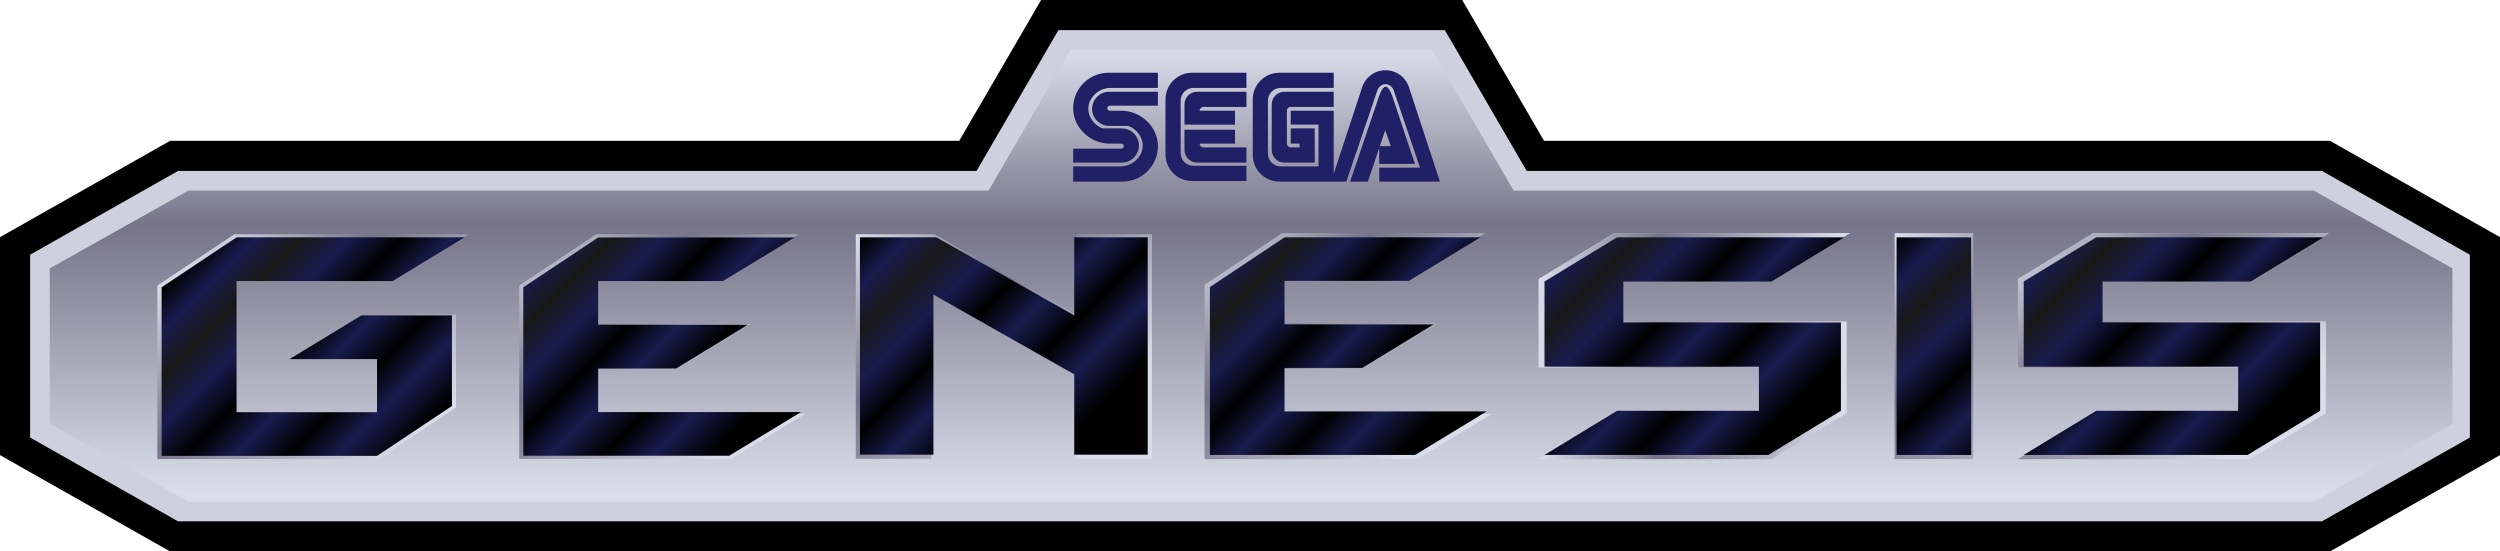 <?xml version="1.0" encoding="UTF-8" standalone="no"?>
<!-- Generator: Adobe Illustrator 16.0.3, SVG Export Plug-In . SVG Version: 6.00 Build 0)  -->

<svg
   version="1.1"
   id="Layer_1"
   x="0px"
   y="0px"
   width="580.928"
   height="128.146"
   viewBox="-1 -1 580.928 128.146"
   enable-background="new -1 -1 568.929 116.145"
   xml:space="preserve"
   sodipodi:docname="system.svg"
   inkscape:version="1.1.2 (0a00cf5339, 2022-02-04)"
   xmlns:inkscape="http://www.inkscape.org/namespaces/inkscape"
   xmlns:sodipodi="http://sodipodi.sourceforge.net/DTD/sodipodi-0.dtd"
   xmlns="http://www.w3.org/2000/svg"
   xmlns:svg="http://www.w3.org/2000/svg"><defs
   id="defs234">
	
	
	
		<linearGradient
   id="linearGradient1061"
   gradientUnits="userSpaceOnUse"
   x1="308.144"
   y1="1410.964"
   x2="308.144"
   y2="1515.981"
   gradientTransform="translate(-24.425,-1406.4)">
		<stop
   offset="0"
   style="stop-color:#D9DDE9"
   id="stop1055" />
		<stop
   offset="0.39"
   style="stop-color:#777489"
   id="stop1057" />
		<stop
   offset="0.98"
   style="stop-color:#D9DDE9"
   id="stop1059" />
	</linearGradient>
	
	
	
	
	
	
	
	
	

		
			<linearGradient
   id="linearGradient1141"
   gradientUnits="userSpaceOnUse"
   x1="300.5"
   y1="1450.364"
   x2="350.308"
   y2="1500.173"
   gradientTransform="translate(-24.425,-1406.4)">
			<stop
   offset="0"
   style="stop-color:#D9DDE9"
   id="stop1135" />
			<stop
   offset="0.39"
   style="stop-color:#777489"
   id="stop1137" />
			<stop
   offset="0.98"
   style="stop-color:#D9DDE9"
   id="stop1139" />
		</linearGradient>
		
		
			<linearGradient
   id="linearGradient1163"
   gradientUnits="userSpaceOnUse"
   x1="301.62"
   y1="1451.46"
   x2="349.578"
   y2="1499.419"
   gradientTransform="translate(-24.425,-1406.4)">
			<stop
   offset="0"
   style="stop-color:#000000"
   id="stop1145" />
			<stop
   offset="0.11"
   style="stop-color:#181C4E"
   id="stop1147" />
			<stop
   offset="0.22"
   style="stop-color:#181818"
   id="stop1149" />
			<stop
   offset="0.34"
   style="stop-color:#181C4E"
   id="stop1151" />
			<stop
   offset="0.47"
   style="stop-color:#000000"
   id="stop1153" />
			<stop
   offset="0.59"
   style="stop-color:#181C4E"
   id="stop1155" />
			<stop
   offset="0.72"
   style="stop-color:#000000"
   id="stop1157" />
			<stop
   offset="0.84"
   style="stop-color:#181C4E"
   id="stop1159" />
			<stop
   offset="0.98"
   style="stop-color:#000000"
   id="stop1161" />
		</linearGradient>
		
	
		
			<linearGradient
   id="linearGradient1209"
   gradientUnits="userSpaceOnUse"
   x1="64.992"
   y1="1454.767"
   x2="113.868"
   y2="1503.642"
   gradientTransform="translate(-24.425,-1406.4)">
			<stop
   offset="0"
   style="stop-color:#D9DDE9"
   id="stop1203" />
			<stop
   offset="0.39"
   style="stop-color:#777489"
   id="stop1205" />
			<stop
   offset="0.98"
   style="stop-color:#D9DDE9"
   id="stop1207" />
		</linearGradient>
		
		
			<linearGradient
   id="linearGradient1231"
   gradientUnits="userSpaceOnUse"
   x1="65.687"
   y1="1455.464"
   x2="113.198"
   y2="1502.976"
   gradientTransform="translate(-24.425,-1406.4)">
			<stop
   offset="0"
   style="stop-color:#000000"
   id="stop1213" />
			<stop
   offset="0.11"
   style="stop-color:#181C4E"
   id="stop1215" />
			<stop
   offset="0.22"
   style="stop-color:#181818"
   id="stop1217" />
			<stop
   offset="0.34"
   style="stop-color:#181C4E"
   id="stop1219" />
			<stop
   offset="0.47"
   style="stop-color:#000000"
   id="stop1221" />
			<stop
   offset="0.59"
   style="stop-color:#181C4E"
   id="stop1223" />
			<stop
   offset="0.72"
   style="stop-color:#000000"
   id="stop1225" />
			<stop
   offset="0.84"
   style="stop-color:#181C4E"
   id="stop1227" />
			<stop
   offset="0.98"
   style="stop-color:#000000"
   id="stop1229" />
		</linearGradient>
		
	
		
			<linearGradient
   id="linearGradient1175"
   gradientUnits="userSpaceOnUse"
   x1="141.228"
   y1="1450.637"
   x2="190.761"
   y2="1500.169"
   gradientTransform="translate(-24.425,-1406.4)">
			<stop
   offset="0"
   style="stop-color:#D9DDE9"
   id="stop1169" />
			<stop
   offset="0.39"
   style="stop-color:#777489"
   id="stop1171" />
			<stop
   offset="0.98"
   style="stop-color:#D9DDE9"
   id="stop1173" />
		</linearGradient>
		
		
			<linearGradient
   id="linearGradient1197"
   gradientUnits="userSpaceOnUse"
   x1="142.081"
   y1="1451.468"
   x2="190.206"
   y2="1499.594"
   gradientTransform="translate(-24.425,-1406.4)">
			<stop
   offset="0"
   style="stop-color:#000000"
   id="stop1179" />
			<stop
   offset="0.11"
   style="stop-color:#181C4E"
   id="stop1181" />
			<stop
   offset="0.22"
   style="stop-color:#181818"
   id="stop1183" />
			<stop
   offset="0.34"
   style="stop-color:#181C4E"
   id="stop1185" />
			<stop
   offset="0.47"
   style="stop-color:#000000"
   id="stop1187" />
			<stop
   offset="0.59"
   style="stop-color:#181C4E"
   id="stop1189" />
			<stop
   offset="0.72"
   style="stop-color:#000000"
   id="stop1191" />
			<stop
   offset="0.84"
   style="stop-color:#181C4E"
   id="stop1193" />
			<stop
   offset="0.98"
   style="stop-color:#000000"
   id="stop1195" />
		</linearGradient>
		
	
		
			<linearGradient
   id="linearGradient1073"
   gradientUnits="userSpaceOnUse"
   x1="220.795"
   y1="1450.026"
   x2="270.307"
   y2="1499.537"
   gradientTransform="translate(-24.425,-1406.4)">
			<stop
   offset="0"
   style="stop-color:#D9DDE9"
   id="stop1067" />
			<stop
   offset="0.39"
   style="stop-color:#777489"
   id="stop1069" />
			<stop
   offset="0.98"
   style="stop-color:#D9DDE9"
   id="stop1071" />
		</linearGradient>
		
		
			<linearGradient
   id="linearGradient1095"
   gradientUnits="userSpaceOnUse"
   x1="221.69"
   y1="1450.804"
   x2="269.721"
   y2="1498.835"
   gradientTransform="translate(-24.425,-1406.4)">
			<stop
   offset="0"
   style="stop-color:#000000"
   id="stop1077" />
			<stop
   offset="0.11"
   style="stop-color:#181C4E"
   id="stop1079" />
			<stop
   offset="0.22"
   style="stop-color:#181818"
   id="stop1081" />
			<stop
   offset="0.34"
   style="stop-color:#181C4E"
   id="stop1083" />
			<stop
   offset="0.47"
   style="stop-color:#000000"
   id="stop1085" />
			<stop
   offset="0.59"
   style="stop-color:#181C4E"
   id="stop1087" />
			<stop
   offset="0.72"
   style="stop-color:#000000"
   id="stop1089" />
			<stop
   offset="0.84"
   style="stop-color:#181C4E"
   id="stop1091" />
			<stop
   offset="0.98"
   style="stop-color:#000000"
   id="stop1093" />
		</linearGradient>
		
	
		
		
			<linearGradient
   id="linearGradient1245"
   gradientUnits="userSpaceOnUse"
   x1="350.523"
   y1="-651.4"
   x2="422.816"
   y2="-651.4"
   gradientTransform="matrix(1,0,0,-1,0.035,-577.966)">
			<stop
   offset="0"
   style="stop-color:#D9DDE9"
   id="stop1239" />
			<stop
   offset="0.39"
   style="stop-color:#777489"
   id="stop1241" />
			<stop
   offset="0.98"
   style="stop-color:#D9DDE9"
   id="stop1243" />
		</linearGradient>
		
		
			<linearGradient
   id="linearGradient1267"
   gradientUnits="userSpaceOnUse"
   x1="381.426"
   y1="1450.132"
   x2="430.443"
   y2="1499.149"
   gradientTransform="translate(-24.425,-1406.4)">
			<stop
   offset="0"
   style="stop-color:#000000"
   id="stop1249" />
			<stop
   offset="0.11"
   style="stop-color:#181C4E"
   id="stop1251" />
			<stop
   offset="0.22"
   style="stop-color:#181818"
   id="stop1253" />
			<stop
   offset="0.34"
   style="stop-color:#181C4E"
   id="stop1255" />
			<stop
   offset="0.47"
   style="stop-color:#000000"
   id="stop1257" />
			<stop
   offset="0.59"
   style="stop-color:#181C4E"
   id="stop1259" />
			<stop
   offset="0.72"
   style="stop-color:#000000"
   id="stop1261" />
			<stop
   offset="0.84"
   style="stop-color:#181C4E"
   id="stop1263" />
			<stop
   offset="0.98"
   style="stop-color:#000000"
   id="stop1265" />
		</linearGradient>
		
	
		
			<linearGradient
   id="linearGradient1107"
   gradientUnits="userSpaceOnUse"
   x1="449.509"
   y1="1461.434"
   x2="499.751"
   y2="1514.88"
   gradientTransform="translate(-24.425,-1406.4)">
			<stop
   offset="0"
   style="stop-color:#D9DDE9"
   id="stop1101" />
			<stop
   offset="0.39"
   style="stop-color:#777489"
   id="stop1103" />
			<stop
   offset="0.98"
   style="stop-color:#D9DDE9"
   id="stop1105" />
		</linearGradient>
		
		
			<linearGradient
   id="linearGradient1129"
   gradientUnits="userSpaceOnUse"
   x1="450.21"
   y1="1462.18"
   x2="498.416"
   y2="1513.46"
   gradientTransform="translate(-24.425,-1406.4)">
			<stop
   offset="0"
   style="stop-color:#000000"
   id="stop1111" />
			<stop
   offset="0.11"
   style="stop-color:#181C4E"
   id="stop1113" />
			<stop
   offset="0.22"
   style="stop-color:#181818"
   id="stop1115" />
			<stop
   offset="0.34"
   style="stop-color:#181C4E"
   id="stop1117" />
			<stop
   offset="0.47"
   style="stop-color:#000000"
   id="stop1119" />
			<stop
   offset="0.59"
   style="stop-color:#181C4E"
   id="stop1121" />
			<stop
   offset="0.72"
   style="stop-color:#000000"
   id="stop1123" />
			<stop
   offset="0.84"
   style="stop-color:#181C4E"
   id="stop1125" />
			<stop
   offset="0.98"
   style="stop-color:#000000"
   id="stop1127" />
		</linearGradient>
		
	
		
		
			<linearGradient
   id="linearGradient1281"
   gradientUnits="userSpaceOnUse"
   x1="491.636"
   y1="1448.985"
   x2="542.546"
   y2="1499.895"
   gradientTransform="translate(-24.425,-1406.4)">
			<stop
   offset="0"
   style="stop-color:#D9DDE9"
   id="stop1275" />
			<stop
   offset="0.39"
   style="stop-color:#777489"
   id="stop1277" />
			<stop
   offset="0.98"
   style="stop-color:#D9DDE9"
   id="stop1279" />
		</linearGradient>
		
		
			<linearGradient
   id="linearGradient1303"
   gradientUnits="userSpaceOnUse"
   x1="492.782"
   y1="1450.132"
   x2="541.799"
   y2="1499.149"
   gradientTransform="translate(-24.425,-1406.4)">
			<stop
   offset="0"
   style="stop-color:#000000"
   id="stop1285" />
			<stop
   offset="0.11"
   style="stop-color:#181C4E"
   id="stop1287" />
			<stop
   offset="0.22"
   style="stop-color:#181818"
   id="stop1289" />
			<stop
   offset="0.34"
   style="stop-color:#181C4E"
   id="stop1291" />
			<stop
   offset="0.47"
   style="stop-color:#000000"
   id="stop1293" />
			<stop
   offset="0.59"
   style="stop-color:#181C4E"
   id="stop1295" />
			<stop
   offset="0.72"
   style="stop-color:#000000"
   id="stop1297" />
			<stop
   offset="0.84"
   style="stop-color:#181C4E"
   id="stop1299" />
			<stop
   offset="0.98"
   style="stop-color:#000000"
   id="stop1301" />
		</linearGradient>
		
	</defs><sodipodi:namedview
   id="namedview232"
   pagecolor="#ffffff"
   bordercolor="#666666"
   borderopacity="1.0"
   inkscape:pageshadow="2"
   inkscape:pageopacity="0.0"
   inkscape:pagecheckerboard="0"
   showgrid="false"
   fit-margin-top="0"
   fit-margin-left="0"
   fit-margin-right="0"
   fit-margin-bottom="0"
   inkscape:zoom="0.92034781"
   inkscape:cx="304.77608"
   inkscape:cy="88.553479"
   inkscape:window-width="1920"
   inkscape:window-height="996"
   inkscape:window-x="0"
   inkscape:window-y="0"
   inkscape:window-maximized="1"
   inkscape:current-layer="Layer_1" />
<path
   id="polygon1051"
   d="m 240.344,-0.006 c -6.15,10.575 -12.299,21.151 -18.449,31.727 -61.124,0 -122.247,0 -183.371,0 C 25.349,39.183 12.174,46.645 -1,54.107 c 0,16.883 0,33.767 0,50.65 13.178,7.463 26.357,14.926 39.535,22.389 167.29,0 334.581,0 501.871,0 13.174,-7.464 26.348,-14.929 39.521,-22.393 0,-16.882 0,-33.763 0,-50.645 -13.17,-7.462 -26.338,-14.926 -39.508,-22.389 -60.876,0 -121.751,0 -182.627,0 C 351.452,20.814 345.112,9.907 338.771,-1 c -32.617,0 -65.233,0 -97.85,0 -0.193,0.331 -0.385,0.663 -0.578,0.994 z" /><g
   id="g229"
   transform="translate(5.998,6)">
	<polygon
   points="348.343,31.721 329.321,-1 238.374,-1 219.347,31.721 34.106,31.721 -1,51.605 -1,95.259 33.88,115.018 34.108,115.145 532.825,115.145 567.675,95.404 567.929,95.259 567.929,51.607 533.056,31.853 532.827,31.721 "
   id="polygon2" />
	<polygon
   fill="#ced1dd"
   points="34.37,114.145 532.56,114.145 566.929,94.677 566.929,52.19 532.56,32.72 347.767,32.72 328.744,0 238.948,0 219.923,32.72 34.37,32.72 0,52.188 0,94.677 "
   id="polygon4" />
	
		<linearGradient
   id="path14_1_"
   gradientUnits="userSpaceOnUse"
   x1="308.144"
   y1="1410.964"
   x2="308.144"
   y2="1515.981"
   gradientTransform="translate(-24.425,-1406.4)">
		<stop
   offset="0"
   style="stop-color:#D9DDE9"
   id="stop6" />
		<stop
   offset="0.39"
   style="stop-color:#777489"
   id="stop8" />
		<stop
   offset="0.98"
   style="stop-color:#D9DDE9"
   id="stop10" />
	</linearGradient>
	<path
   id="path14"
   fill="url(#path14_1_)"
   d="M 344.724,37.286 325.701,4.564 h -0.252 -83.458 -0.25 L 222.716,37.287 H 36.777 L 4.565,55.36 V 91.508 L 36.777,109.58 H 530.662 L 562.873,91.508 V 55.36 L 530.662,37.288 Z"
   style="fill:url(#path14_1_)" />
	<path
   id="path16"
   fill="#202066"
   d="m 309.46,13.469 -7.131,21.726 h 3.521 l 7.146,-20.979 c 0.26,-0.959 1.043,-1.659 1.963,-1.659 0.931,0 1.713,0.7 1.974,1.659 l 6.041,17.746 h -9.479 v 3.232 H 327.6 l -7.132,-21.726 c -0.684,-2.396 -2.893,-4.146 -5.51,-4.146 -2.607,-10e-4 -4.812,1.749 -5.498,4.147 z m 4.178,13.492 1.248,-3.706 1.301,3.706 z m -0.517,-10.638 -6.387,18.872 h 4.117 l 2.643,-7.822 v 3.697 h 8.295 l -4.926,-14.747 c -0.25,-0.821 -0.996,-3.182 -1.873,-3.182 -0.881,0 -1.627,2.36 -1.869,3.182 z m -22.549,-2.885 h 12.344 v -3.53 h -12.639 c -3.408,0 -6.172,2.771 -6.172,6.18 v 12.936 c 0,3.409 2.764,6.172 6.172,6.172 h 12.639 v -16.47 h -9.992 v 3.234 h 6.461 v 9.702 h -8.813 c -1.627,0 -2.936,-1.315 -2.936,-2.938 v -12.35 c -0.002,-1.619 1.309,-2.936 2.936,-2.936 z m 2.351,9.406 v 3.531 h 2.055 v 0.882 h -2.055 c -0.486,0 -0.883,-0.396 -0.883,-0.882 v -7.648 c 0,-0.486 0.396,-0.883 0.883,-0.883 h 9.992 V 14.32 h -11.461 c -1.627,0 -2.945,1.316 -2.945,2.938 v 10.585 c 0,1.622 1.318,2.938 2.945,2.938 h 7.055 v -7.938 z m -22.631,-9.406 h 12.344 v -3.53 h -12.641 c -3.408,0 -6.17,2.771 -6.17,6.18 V 28.88 c 0,3.408 2.762,6.179 6.17,6.179 h 12.641 v -3.531 h -12.344 c -1.621,0 -2.938,-1.314 -2.938,-2.938 V 16.376 c 0,-1.621 1.317,-2.938 2.938,-2.938 z m 9.695,8.523 v -3.234 h -8.227 c 0,-0.486 0.395,-0.883 0.883,-0.883 h 9.992 V 14.32 h -11.461 c -1.621,0 -2.936,1.316 -2.936,2.938 v 4.703 z m 0,1.179 v 3.234 h -8.227 c 0,0.485 0.395,0.882 0.883,0.882 h 9.992 v 3.522 h -11.461 c -1.621,0 -2.936,-1.314 -2.936,-2.938 v -4.703 z m -30.203,4.407 h -7.412 v 3.233 h 11.314 0.145 c 2.123,-0.076 3.82,-1.827 3.82,-3.966 0,-2.189 -1.773,-3.972 -3.965,-3.972 h -4.459 c -1.803,-0.686 -3.334,-2.474 -3.334,-4.559 0,-2.679 2.467,-4.848 5.145,-4.848 h 11.027 V 9.907 h -11.469 c -4.541,0 -8.225,3.69 -8.225,8.233 0,4.55 3.979,8.234 8.521,8.234 v -0.038 l 0.023,0.038 h 2.625 c 0.32,0 0.586,0.259 0.586,0.586 0,0.326 -0.268,0.586 -0.586,0.586 h -3.756 z m 4.862,-9.993 h 7.42 V 14.32 h -11.316 -0.152 c -2.123,0.076 -3.818,1.827 -3.818,3.966 0,2.198 1.779,3.973 3.973,3.973 h 4.459 c 1.803,0.692 3.326,2.473 3.326,4.558 0,2.68 -2.465,4.849 -5.146,4.849 h -11.018 v 3.53 h 11.459 c 4.545,0 8.234,-3.683 8.234,-8.232 0,-4.543 -3.979,-8.234 -8.523,-8.234 v 0.046 l -0.029,-0.045 h -2.619 c -0.328,0 -0.586,-0.259 -0.586,-0.586 0,-0.319 0.258,-0.586 0.586,-0.586 z" />
	<g
   id="g43">
		
			<linearGradient
   id="polygon37_2_"
   gradientUnits="userSpaceOnUse"
   x1="220.795"
   y1="1450.026"
   x2="270.307"
   y2="1499.537"
   gradientTransform="translate(-24.425,-1406.4)">
			<stop
   offset="0"
   style="stop-color:#D9DDE9"
   id="stop15" />
			<stop
   offset="0.39"
   style="stop-color:#777489"
   id="stop17" />
			<stop
   offset="0.98"
   style="stop-color:#D9DDE9"
   id="stop19" />
		</linearGradient>
		<polygon
   id="polygon37"
   fill="url(#polygon37_2_)"
   points="243.101,99.606 243.101,80.333 209.429,61.171 209.429,99.606 191.86,99.606 191.86,47.433 210.161,47.433 243.101,66.173 243.101,47.433 260.669,47.433 260.669,99.606 "
   style="fill:url(#polygon37_2_)" />
		
			<linearGradient
   id="polygon37_3_"
   gradientUnits="userSpaceOnUse"
   x1="221.69"
   y1="1450.804"
   x2="269.721"
   y2="1498.835"
   gradientTransform="translate(-24.425,-1406.4)">
			<stop
   offset="0"
   style="stop-color:#000000"
   id="stop23" />
			<stop
   offset="0.11"
   style="stop-color:#181C4E"
   id="stop25" />
			<stop
   offset="0.22"
   style="stop-color:#181818"
   id="stop27" />
			<stop
   offset="0.34"
   style="stop-color:#181C4E"
   id="stop29" />
			<stop
   offset="0.47"
   style="stop-color:#000000"
   id="stop31" />
			<stop
   offset="0.59"
   style="stop-color:#181C4E"
   id="stop33" />
			<stop
   offset="0.72"
   style="stop-color:#000000"
   id="stop35" />
			<stop
   offset="0.84"
   style="stop-color:#181C4E"
   id="stop37" />
			<stop
   offset="0.98"
   style="stop-color:#000000"
   id="stop39" />
		</linearGradient>
		<polygon
   id="polygon37_1_"
   fill="url(#polygon37_3_)"
   points="242.626,98.649 242.626,79.995 209.903,61.45 209.903,98.649 192.83,98.649 192.83,48.156 210.614,48.156 242.626,66.29 242.626,48.156 259.698,48.156 259.698,98.649 "
   style="fill:url(#polygon37_3_)" />
	</g>
	<g
   id="g73">
		
			<linearGradient
   id="rect58_2_"
   gradientUnits="userSpaceOnUse"
   x1="449.509"
   y1="1461.434"
   x2="499.751"
   y2="1514.88"
   gradientTransform="translate(-24.425,-1406.4)">
			<stop
   offset="0"
   style="stop-color:#D9DDE9"
   id="stop45" />
			<stop
   offset="0.39"
   style="stop-color:#777489"
   id="stop47" />
			<stop
   offset="0.98"
   style="stop-color:#D9DDE9"
   id="stop49" />
		</linearGradient>
		<rect
   id="rect58"
   x="433.251"
   y="47.179"
   fill="url(#rect58_2_)"
   width="18.262"
   height="52.509"
   style="fill:url(#rect58_2_)" />
		
			<linearGradient
   id="rect58_3_"
   gradientUnits="userSpaceOnUse"
   x1="450.21"
   y1="1462.18"
   x2="498.416"
   y2="1513.46"
   gradientTransform="translate(-24.425,-1406.4)">
			<stop
   offset="0"
   style="stop-color:#000000"
   id="stop53" />
			<stop
   offset="0.11"
   style="stop-color:#181C4E"
   id="stop55" />
			<stop
   offset="0.22"
   style="stop-color:#181818"
   id="stop57" />
			<stop
   offset="0.34"
   style="stop-color:#181C4E"
   id="stop59" />
			<stop
   offset="0.47"
   style="stop-color:#000000"
   id="stop61" />
			<stop
   offset="0.59"
   style="stop-color:#181C4E"
   id="stop63" />
			<stop
   offset="0.72"
   style="stop-color:#000000"
   id="stop65" />
			<stop
   offset="0.84"
   style="stop-color:#181C4E"
   id="stop67" />
			<stop
   offset="0.98"
   style="stop-color:#000000"
   id="stop69" />
		</linearGradient>
		<rect
   id="rect58_1_"
   x="433.716"
   y="48.156"
   fill="url(#rect58_3_)"
   width="17.332"
   height="50.559"
   style="fill:url(#rect58_3_)" />
	</g>
	<g
   id="g103">
		
			<linearGradient
   id="polygon79_2_"
   gradientUnits="userSpaceOnUse"
   x1="300.5"
   y1="1450.364"
   x2="350.308"
   y2="1500.173"
   gradientTransform="translate(-24.425,-1406.4)">
			<stop
   offset="0"
   style="stop-color:#D9DDE9"
   id="stop75" />
			<stop
   offset="0.39"
   style="stop-color:#777489"
   id="stop77" />
			<stop
   offset="0.98"
   style="stop-color:#D9DDE9"
   id="stop79" />
		</linearGradient>
		<polygon
   id="polygon79"
   fill="url(#polygon79_2_)"
   points="290.917,68.182 326.921,68.182 309.669,78.684 290.917,78.684 290.917,89.186 339.673,89.186 322.421,99.688 272.915,99.688 272.915,59.182 290.917,47.179 338.173,47.179 320.921,57.68 290.917,57.68 "
   style="fill:url(#polygon79_2_)" />
		
			<linearGradient
   id="polygon79_3_"
   gradientUnits="userSpaceOnUse"
   x1="301.62"
   y1="1451.46"
   x2="349.578"
   y2="1499.419"
   gradientTransform="translate(-24.425,-1406.4)">
			<stop
   offset="0"
   style="stop-color:#000000"
   id="stop83" />
			<stop
   offset="0.11"
   style="stop-color:#181C4E"
   id="stop85" />
			<stop
   offset="0.22"
   style="stop-color:#181818"
   id="stop87" />
			<stop
   offset="0.34"
   style="stop-color:#181C4E"
   id="stop89" />
			<stop
   offset="0.47"
   style="stop-color:#000000"
   id="stop91" />
			<stop
   offset="0.59"
   style="stop-color:#181C4E"
   id="stop93" />
			<stop
   offset="0.72"
   style="stop-color:#000000"
   id="stop95" />
			<stop
   offset="0.84"
   style="stop-color:#181C4E"
   id="stop97" />
			<stop
   offset="0.98"
   style="stop-color:#000000"
   id="stop99" />
		</linearGradient>
		<polygon
   id="polygon79_1_"
   fill="url(#polygon79_3_)"
   points="291.488,68.378 326.156,68.378 309.544,78.49 291.488,78.49 291.488,88.6 338.433,88.6 321.824,98.714 274.153,98.714 274.153,59.712 291.488,48.156 336.99,48.156 320.378,58.266 291.488,58.266 "
   style="fill:url(#polygon79_3_)" />
	</g>
	<g
   id="g133">
		
			<linearGradient
   id="polygon100_2_"
   gradientUnits="userSpaceOnUse"
   x1="141.228"
   y1="1450.637"
   x2="190.761"
   y2="1500.169"
   gradientTransform="translate(-24.425,-1406.4)">
			<stop
   offset="0"
   style="stop-color:#D9DDE9"
   id="stop105" />
			<stop
   offset="0.39"
   style="stop-color:#777489"
   id="stop107" />
			<stop
   offset="0.98"
   style="stop-color:#D9DDE9"
   id="stop109" />
		</linearGradient>
		<polygon
   id="polygon100"
   fill="url(#polygon100_2_)"
   points="131.563,68.317 167.366,68.317 150.21,78.762 131.563,78.762 131.563,89.204 180.047,89.204 162.89,99.647 113.66,99.647 113.66,59.368 131.563,47.433 178.555,47.433 161.399,57.878 131.563,57.878 "
   style="fill:url(#polygon100_2_)" />
		
			<linearGradient
   id="polygon100_3_"
   gradientUnits="userSpaceOnUse"
   x1="142.081"
   y1="1451.468"
   x2="190.206"
   y2="1499.594"
   gradientTransform="translate(-24.425,-1406.4)">
			<stop
   offset="0"
   style="stop-color:#000000"
   id="stop113" />
			<stop
   offset="0.11"
   style="stop-color:#181C4E"
   id="stop115" />
			<stop
   offset="0.22"
   style="stop-color:#181818"
   id="stop117" />
			<stop
   offset="0.34"
   style="stop-color:#181C4E"
   id="stop119" />
			<stop
   offset="0.47"
   style="stop-color:#000000"
   id="stop121" />
			<stop
   offset="0.59"
   style="stop-color:#181C4E"
   id="stop123" />
			<stop
   offset="0.72"
   style="stop-color:#000000"
   id="stop125" />
			<stop
   offset="0.84"
   style="stop-color:#181C4E"
   id="stop127" />
			<stop
   offset="0.98"
   style="stop-color:#000000"
   id="stop129" />
		</linearGradient>
		<polygon
   id="polygon100_1_"
   fill="url(#polygon100_3_)"
   points="131.996,68.468 166.783,68.468 150.113,78.615 131.996,78.615 131.996,88.76 179.104,88.76 162.436,98.905 114.601,98.905 114.601,59.768 131.996,48.174 177.654,48.174 160.984,58.319 131.996,58.319 "
   style="fill:url(#polygon100_3_)" />
	</g>
	<g
   id="g163">
		
			<linearGradient
   id="polygon121_2_"
   gradientUnits="userSpaceOnUse"
   x1="64.992"
   y1="1454.767"
   x2="113.868"
   y2="1503.642"
   gradientTransform="translate(-24.425,-1406.4)">
			<stop
   offset="0"
   style="stop-color:#D9DDE9"
   id="stop135" />
			<stop
   offset="0.39"
   style="stop-color:#777489"
   id="stop137" />
			<stop
   offset="0.98"
   style="stop-color:#D9DDE9"
   id="stop139" />
		</linearGradient>
		<polygon
   id="polygon121"
   fill="url(#polygon121_2_)"
   points="101.942,47.433 84.779,57.882 47.47,57.882 47.47,89.219 81.048,89.219 81.048,76.534 60.155,76.534 77.317,66.089 98.958,66.089 98.958,87.727 81.048,99.667 29.562,99.667 29.562,59.372 47.47,47.433 "
   style="fill:url(#polygon121_2_)" />
		
			<linearGradient
   id="polygon121_3_"
   gradientUnits="userSpaceOnUse"
   x1="65.687"
   y1="1455.464"
   x2="113.198"
   y2="1502.976"
   gradientTransform="translate(-24.425,-1406.4)">
			<stop
   offset="0"
   style="stop-color:#000000"
   id="stop143" />
			<stop
   offset="0.11"
   style="stop-color:#181C4E"
   id="stop145" />
			<stop
   offset="0.22"
   style="stop-color:#181818"
   id="stop147" />
			<stop
   offset="0.34"
   style="stop-color:#181C4E"
   id="stop149" />
			<stop
   offset="0.47"
   style="stop-color:#000000"
   id="stop151" />
			<stop
   offset="0.59"
   style="stop-color:#181C4E"
   id="stop153" />
			<stop
   offset="0.72"
   style="stop-color:#000000"
   id="stop155" />
			<stop
   offset="0.84"
   style="stop-color:#181C4E"
   id="stop157" />
			<stop
   offset="0.98"
   style="stop-color:#000000"
   id="stop159" />
		</linearGradient>
		<polygon
   id="polygon121_1_"
   fill="url(#polygon121_3_)"
   points="100.922,48.156 84.238,58.311 47.971,58.311 47.971,88.776 80.611,88.776 80.611,76.444 60.302,76.444 76.985,66.29 98.021,66.29 98.021,87.325 80.611,98.93 30.563,98.93 30.563,59.76 47.971,48.156 "
   style="fill:url(#polygon121_3_)" />
	</g>
	<g
   id="g195">
		<polygon
   fill="#c2c4d2"
   points="350.558,99.688 368.06,89.034 402.304,89.034 402.304,78.382 350.558,78.382 350.558,57.835 368.06,47.179 422.851,47.179 405.349,57.835 369.582,57.835 369.582,67.725 422.089,67.725 422.089,89.034 404.587,99.688 "
   id="polygon165" />
		
			<linearGradient
   id="polygon142_2_"
   gradientUnits="userSpaceOnUse"
   x1="350.523"
   y1="-651.4"
   x2="422.816"
   y2="-651.4"
   gradientTransform="matrix(1,0,0,-1,0.035,-577.966)">
			<stop
   offset="0"
   style="stop-color:#D9DDE9"
   id="stop167" />
			<stop
   offset="0.39"
   style="stop-color:#777489"
   id="stop169" />
			<stop
   offset="0.98"
   style="stop-color:#D9DDE9"
   id="stop171" />
		</linearGradient>
		<polygon
   id="polygon142"
   fill="url(#polygon142_2_)"
   points="350.558,78.382 350.558,57.835 368.06,47.179 422.851,47.179 405.349,57.835 369.582,57.835 369.582,67.725 422.089,67.725 422.089,89.034 404.587,99.688 350.558,99.688 368.06,89.034 402.304,89.034 402.304,78.382 "
   style="fill:url(#polygon142_2_)" />
		
			<linearGradient
   id="polygon142_3_"
   gradientUnits="userSpaceOnUse"
   x1="381.426"
   y1="1450.132"
   x2="430.443"
   y2="1499.149"
   gradientTransform="translate(-24.425,-1406.4)">
			<stop
   offset="0"
   style="stop-color:#000000"
   id="stop175" />
			<stop
   offset="0.11"
   style="stop-color:#181C4E"
   id="stop177" />
			<stop
   offset="0.22"
   style="stop-color:#181818"
   id="stop179" />
			<stop
   offset="0.34"
   style="stop-color:#181C4E"
   id="stop181" />
			<stop
   offset="0.47"
   style="stop-color:#000000"
   id="stop183" />
			<stop
   offset="0.59"
   style="stop-color:#181C4E"
   id="stop185" />
			<stop
   offset="0.72"
   style="stop-color:#000000"
   id="stop187" />
			<stop
   offset="0.84"
   style="stop-color:#181C4E"
   id="stop189" />
			<stop
   offset="0.98"
   style="stop-color:#000000"
   id="stop191" />
		</linearGradient>
		<polygon
   id="polygon142_1_"
   fill="url(#polygon142_3_)"
   points="351.902,78.198 351.902,58.413 368.753,48.156 421.507,48.156 404.656,58.413 370.218,58.413 370.218,67.938 420.775,67.938 420.775,88.454 403.923,98.714 351.902,98.714 368.753,88.454 401.724,88.454 401.724,78.198 "
   style="fill:url(#polygon142_3_)" />
	</g>
	<g
   id="g227">
		<polygon
   fill="#c2c4d2"
   points="461.914,99.688 479.417,89.034 513.662,89.034 513.662,78.382 461.914,78.382 461.914,57.835 479.417,47.179 534.207,47.179 516.705,57.835 480.939,57.835 480.939,67.725 533.447,67.725 533.447,89.034 515.945,99.688 "
   id="polygon197" />
		
			<linearGradient
   id="polygon163_2_"
   gradientUnits="userSpaceOnUse"
   x1="491.636"
   y1="1448.985"
   x2="542.546"
   y2="1499.895"
   gradientTransform="translate(-24.425,-1406.4)">
			<stop
   offset="0"
   style="stop-color:#D9DDE9"
   id="stop199" />
			<stop
   offset="0.39"
   style="stop-color:#777489"
   id="stop201" />
			<stop
   offset="0.98"
   style="stop-color:#D9DDE9"
   id="stop203" />
		</linearGradient>
		<polygon
   id="polygon163"
   fill="url(#polygon163_2_)"
   points="461.914,78.382 461.914,57.835 479.417,47.179 534.207,47.179 516.705,57.835 480.939,57.835 480.939,67.725 533.447,67.725 533.447,89.034 515.945,99.688 461.914,99.688 479.417,89.034 513.662,89.034 513.662,78.382 "
   style="fill:url(#polygon163_2_)" />
		
			<linearGradient
   id="polygon163_3_"
   gradientUnits="userSpaceOnUse"
   x1="492.782"
   y1="1450.132"
   x2="541.799"
   y2="1499.149"
   gradientTransform="translate(-24.425,-1406.4)">
			<stop
   offset="0"
   style="stop-color:#000000"
   id="stop207" />
			<stop
   offset="0.11"
   style="stop-color:#181C4E"
   id="stop209" />
			<stop
   offset="0.22"
   style="stop-color:#181818"
   id="stop211" />
			<stop
   offset="0.34"
   style="stop-color:#181C4E"
   id="stop213" />
			<stop
   offset="0.47"
   style="stop-color:#000000"
   id="stop215" />
			<stop
   offset="0.59"
   style="stop-color:#181C4E"
   id="stop217" />
			<stop
   offset="0.72"
   style="stop-color:#000000"
   id="stop219" />
			<stop
   offset="0.84"
   style="stop-color:#181C4E"
   id="stop221" />
			<stop
   offset="0.98"
   style="stop-color:#000000"
   id="stop223" />
		</linearGradient>
		<polygon
   id="polygon163_1_"
   fill="url(#polygon163_3_)"
   points="463.257,78.198 463.257,58.413 480.111,48.156 532.865,48.156 516.011,58.413 481.576,58.413 481.576,67.938 532.132,67.938 532.132,88.454 515.279,98.714 463.257,98.714 480.111,88.454 513.082,88.454 513.082,78.198 "
   style="fill:url(#polygon163_3_)" />
	</g>
</g>
</svg>
